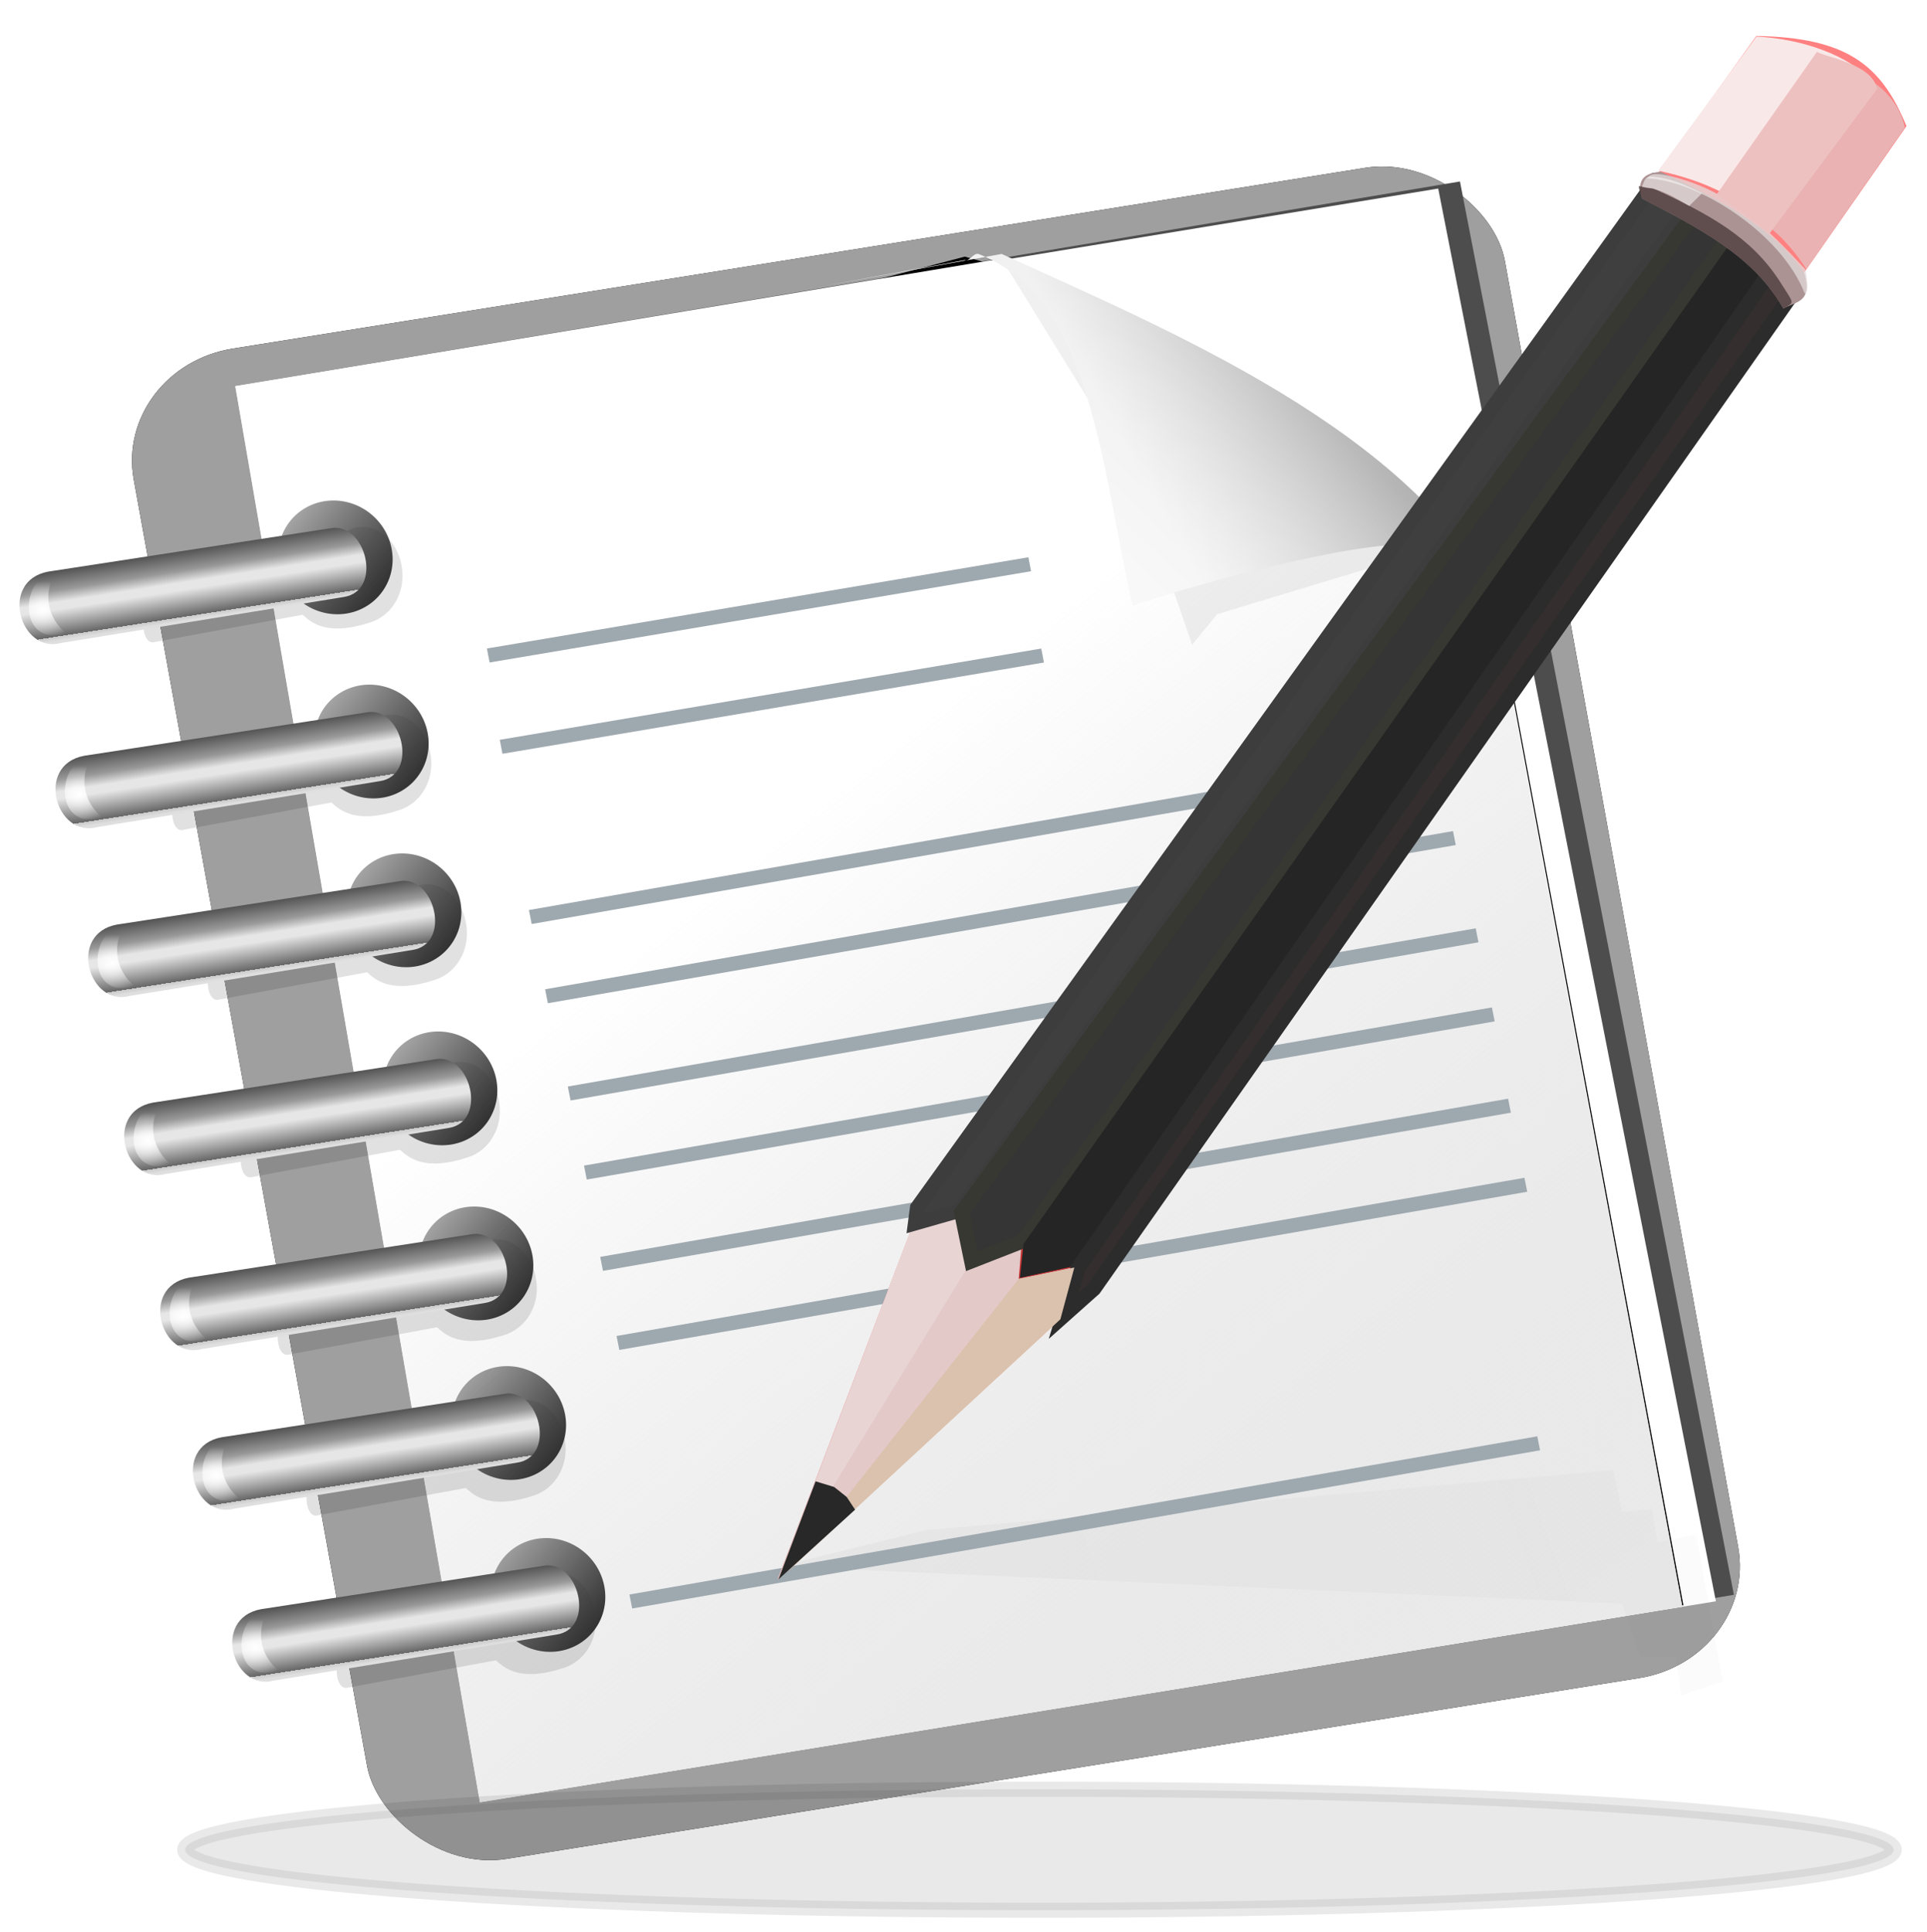 <?xml version="1.0" encoding="utf-8"?>
<svg viewBox="183.807 174.534 148.283 148.614" xmlns="http://www.w3.org/2000/svg" xmlns:xlink="http://www.w3.org/1999/xlink">
  <defs>
    <filter id="y" color-interpolation-filters="sRGB">
      <feGaussianBlur stdDeviation="1.128"/>
    </filter>
    <filter id="ab" color-interpolation-filters="sRGB">
      <feGaussianBlur stdDeviation="1.194"/>
    </filter>
    <linearGradient id="x" x1="558.81" x2="506.73" y1="-107.78" y2="-168.02" gradientUnits="userSpaceOnUse">
      <stop stop-color="#eaeaea" offset="0"/>
      <stop stop-color="#ccc" stop-opacity="0" offset="1"/>
    </linearGradient>
    <linearGradient id="w" x1="505.67" x2="589.03" y1="133.13" y2="104.95" gradientUnits="userSpaceOnUse">
      <stop stop-color="#1a1a1a" offset="0"/>
      <stop stop-color="#1a1a1a" stop-opacity="0" offset="1"/>
    </linearGradient>
    <filter id="z" color-interpolation-filters="sRGB">
      <feGaussianBlur stdDeviation="0.877"/>
    </filter>
    <filter id="a" color-interpolation-filters="sRGB">
      <feGaussianBlur stdDeviation="0.068"/>
    </filter>
    <linearGradient id="d" x1="372.26" x2="363.82" y1="108.53" y2="99.779" gradientUnits="userSpaceOnUse">
      <stop stop-color="#333" offset="0"/>
      <stop stop-color="#333" stop-opacity="0" offset="1"/>
    </linearGradient>
    <linearGradient id="v" x1="466.55" x2="466.57" y1="-182.75" y2="-187.66" gradientTransform="matrix(.986 -.168 .168 .986 32.074 83.104)" gradientUnits="userSpaceOnUse" xlink:href="#c"/>
    <linearGradient id="c">
      <stop stop-color="#dfdfdf" offset="0"/>
      <stop stop-color="#cacaca" offset="0.062"/>
      <stop stop-color="#666" offset="0.062"/>
      <stop stop-color="#e6e6e6" offset="0.445"/>
      <stop stop-color="#e6e6e6" offset="0.55"/>
      <stop stop-color="#999" offset="0.717"/>
      <stop stop-color="#535353" offset="1"/>
    </linearGradient>
    <radialGradient id="m" cx="454.42" cy="67.896" r="1.291" gradientTransform="matrix(1.857 -.063 .054 1.572 -392.86 -9.986)" gradientUnits="userSpaceOnUse" xlink:href="#b"/>
    <linearGradient id="b">
      <stop stop-color="#fff" offset="0"/>
      <stop stop-color="#fff" stop-opacity="0" offset="1"/>
    </linearGradient>
    <filter id="e" color-interpolation-filters="sRGB">
      <feGaussianBlur stdDeviation="0.017"/>
    </filter>
    <linearGradient id="u" x1="466.55" x2="466.57" y1="-182.75" y2="-187.66" gradientTransform="matrix(.986 -.168 .168 .986 34.452 96.077)" gradientUnits="userSpaceOnUse" xlink:href="#c"/>
    <radialGradient id="l" cx="454.42" cy="67.896" r="1.291" gradientTransform="matrix(1.857 -.063 .054 1.572 -392.08 -241.54)" gradientUnits="userSpaceOnUse" xlink:href="#b"/>
    <linearGradient id="t" x1="466.55" x2="466.57" y1="-182.75" y2="-187.66" gradientTransform="matrix(.986 -.168 .168 .986 36.614 107.97)" gradientUnits="userSpaceOnUse" xlink:href="#c"/>
    <radialGradient id="k" cx="454.42" cy="67.896" r="1.291" gradientTransform="matrix(1.857 -.063 .054 1.572 -389.91 -229.65)" gradientUnits="userSpaceOnUse" xlink:href="#b"/>
    <linearGradient id="s" x1="466.55" x2="466.57" y1="-182.75" y2="-187.66" gradientTransform="matrix(.986 -.168 .168 .986 38.993 120.51)" gradientUnits="userSpaceOnUse" xlink:href="#c"/>
    <radialGradient id="j" cx="454.42" cy="67.896" r="1.291" gradientTransform="matrix(1.857 -.063 .054 1.572 -387.54 -217.11)" gradientUnits="userSpaceOnUse" xlink:href="#b"/>
    <linearGradient id="r" x1="466.55" x2="466.57" y1="-182.75" y2="-187.66" gradientTransform="matrix(.986 -.168 .168 .986 41.371 132.83)" gradientUnits="userSpaceOnUse" xlink:href="#c"/>
    <radialGradient id="i" cx="454.42" cy="67.896" r="1.291" gradientTransform="matrix(1.857 -.063 .054 1.572 -385.16 -204.79)" gradientUnits="userSpaceOnUse" xlink:href="#b"/>
    <linearGradient id="q" x1="466.55" x2="466.57" y1="-182.75" y2="-187.66" gradientTransform="matrix(.986 -.168 .168 .986 43.533 144.08)" gradientUnits="userSpaceOnUse" xlink:href="#c"/>
    <radialGradient id="h" cx="454.42" cy="67.896" r="1.291" gradientTransform="matrix(1.857 -.063 .054 1.572 -382.99 -193.54)" gradientUnits="userSpaceOnUse" xlink:href="#b"/>
    <linearGradient id="p" x1="466.55" x2="466.57" y1="-182.75" y2="-187.66" gradientTransform="matrix(.986 -.168 .168 .986 46.128 156.19)" gradientUnits="userSpaceOnUse" xlink:href="#c"/>
    <radialGradient id="g" cx="454.42" cy="67.896" r="1.291" gradientTransform="matrix(1.857 -.063 .054 1.572 -380.4 -181.44)" gradientUnits="userSpaceOnUse" xlink:href="#b"/>
    <filter id="aa" color-interpolation-filters="sRGB">
      <feGaussianBlur stdDeviation="1.046"/>
    </filter>
    <linearGradient id="o" x1="551.46" x2="530.44" y1="-191.49" y2="-184.59" gradientTransform="matrix(.986 -.168 .168 .986 32.281 82.965)" gradientUnits="userSpaceOnUse">
      <stop stop-color="#999" offset="0"/>
      <stop stop-color="#ececec" offset="1"/>
    </linearGradient>
    <linearGradient id="n" x1="529.98" x2="543.48" y1="-175.84" y2="-185.35" gradientTransform="matrix(.986 -.168 .168 .986 32.281 82.965)" gradientUnits="userSpaceOnUse">
      <stop stop-color="#fff" offset="0"/>
      <stop stop-color="#fff" stop-opacity="0" offset="1"/>
    </linearGradient>
    <filter id="f" color-interpolation-filters="sRGB">
      <feGaussianBlur stdDeviation="0.037"/>
    </filter>
    <filter id="ac" color-interpolation-filters="sRGB">
      <feGaussianBlur stdDeviation="0.012"/>
    </filter>
    <filter id="ad" x="-.026" y="-.342" width="1.052" height="1.684" color-interpolation-filters="sRGB">
      <feGaussianBlur stdDeviation="1.14"/>
    </filter>
  </defs>
  <g transform="matrix(0.564, 0, 0, 0.529, 185.275, 177.31)" style="">
    <g transform="translate(-211.47 -381.09)">
      <g transform="matrix(2.199 0 0 2.199 -787.09 842.42)">
        <g transform="matrix(.939 0 0 .939 31.257 -4.34)">
          <rect transform="rotate(-9.657)" x="482.86" y="-116.09" width="91.898" height="107.9" rx="8" fill-rule="evenodd" filter="url(#y)"/>
          <rect transform="rotate(-9.657)" x="482.86" y="-116.09" width="91.898" height="107.9" rx="8" fill-rule="evenodd" style="fill: rgb(159, 159, 159);"/>
          <path d="m480.76-94.4 82.857-14.61-18.101-99.547-80.924 14.412z" fill="#4d4d4d"/>
          <path d="m480.76-94.4 81.667-14.154-18.347-99.505-79.487 13.914z" fill="#fff"/>
          <g transform="matrix(.986 -.168 .167 .98 32.189 82.424)" filter="url(#ab)">
            <path d="m471.87-99.622 80.634-0.254-0.321-72.098c-1.051-7.997-12.408-3.525-23.075-5.325-1.395-2.45 2.342-22.295-5.769-23.723l-50.676 0.357z"/>
            <path d="m512.16-201.09 12-0.25c9.988 7.161 24.657 16.814 28.25 29.75-0.822-3.618-2.327-3.101-4.25-4.75-5.939-1.552-12.123-1-19-1-0.421-9.464 0.376-19.953-6.5-24.25-0.333-0.167-0.667-0.333-1-0.5"/>
          </g>
          <path d="m480.76-94.4 79.449-13.776-12.41-71.022c-2.378-7.708-12.824-1.394-23.641-1.379-1.787-2.182-1.431-22.372-9.667-22.42l-49.898 8.853z" fill="#fff"/>
          <path d="m480.76-94.4 79.449-13.776-12.41-71.022c-2.378-7.708-12.824-1.394-23.641-1.379-1.787-2.182-1.431-22.372-9.667-22.42l-49.898 8.853z" fill="url(#x)"/>
          <path transform="translate(-1.594 -244.53)" d="m502.14 133.52 55.683 2.617 1.174 3.718h2.348l0.391 2.74 2.74-0.978-1.761-10.372-2.544 0.587-0.391-2.348-1.957 0.196-0.587-2.935-45.382 4.221z" fill="url(#w)" filter="url(#z)" opacity=".19"/>
          <path transform="matrix(.88 0 0 .852 53.916 -29.025)" d="m476.41-182.16c-0.192-0.013-0.397-0.01-0.594 0.031-1.032 0.218-1.844 1.17-2.188 2.406l-11.875 2.531c-2.501 0.65-2.338 5.005-1.093 4.543l11.078-2.249c0.612 0.6 1.783 1.842 5.14 0.612 1.511-0.553 2.609-2.37 2.312-4.531-0.26-1.891-1.435-3.252-2.781-3.344z" fill-rule="evenodd" filter="url(#a)" opacity=".342"/>
          <path transform="matrix(.88 0 0 .852 55.818 -15.801)" d="m476.41-182.16c-0.192-0.013-0.397-0.01-0.594 0.031-1.032 0.218-1.844 1.17-2.188 2.406l-11.875 2.531c-2.501 0.65-2.338 5.005-1.093 4.543l11.078-2.249c0.612 0.6 1.783 1.842 5.14 0.612 1.511-0.553 2.609-2.37 2.312-4.531-0.26-1.891-1.435-3.252-2.781-3.344z" fill-rule="evenodd" filter="url(#a)" opacity=".342"/>
          <path transform="matrix(.88 0 0 .852 58.173 -3.844)" d="m476.41-182.16c-0.192-0.013-0.397-0.01-0.594 0.031-1.032 0.218-1.844 1.17-2.188 2.406l-11.875 2.531c-2.501 0.65-2.338 5.005-1.093 4.543l11.078-2.249c0.612 0.6 1.783 1.842 5.14 0.612 1.511-0.553 2.609-2.37 2.312-4.531-0.26-1.891-1.435-3.252-2.781-3.344z" fill-rule="evenodd" filter="url(#a)" opacity=".342"/>
          <path transform="matrix(.88 0 0 .852 60.347 8.656)" d="m476.41-182.16c-0.192-0.013-0.397-0.01-0.594 0.031-1.032 0.218-1.844 1.17-2.188 2.406l-11.875 2.531c-2.501 0.65-2.338 5.005-1.093 4.543l11.078-2.249c0.612 0.6 1.783 1.842 5.14 0.612 1.511-0.553 2.609-2.37 2.312-4.531-0.26-1.891-1.435-3.252-2.781-3.344z" fill-rule="evenodd" filter="url(#a)" opacity=".342"/>
          <path transform="matrix(.88 0 0 .852 62.793 21.157)" d="m476.41-182.16c-0.192-0.013-0.397-0.01-0.594 0.031-1.032 0.218-1.844 1.17-2.188 2.406l-11.875 2.531c-2.501 0.65-2.338 5.005-1.093 4.543l11.078-2.249c0.612 0.6 1.783 1.842 5.14 0.612 1.511-0.553 2.609-2.37 2.312-4.531-0.26-1.891-1.435-3.252-2.781-3.344z" fill-rule="evenodd" filter="url(#a)" opacity=".342"/>
          <path transform="matrix(.88 0 0 .852 64.695 32.479)" d="m476.41-182.16c-0.192-0.013-0.397-0.01-0.594 0.031-1.032 0.218-1.844 1.17-2.188 2.406l-11.875 2.531c-2.501 0.65-2.338 5.005-1.093 4.543l11.078-2.249c0.612 0.6 1.783 1.842 5.14 0.612 1.511-0.553 2.609-2.37 2.312-4.531-0.26-1.891-1.435-3.252-2.781-3.344z" fill-rule="evenodd" filter="url(#a)" opacity=".342"/>
          <path transform="matrix(.88 0 0 .852 66.688 44.617)" d="m476.41-182.16c-0.192-0.013-0.397-0.01-0.594 0.031-1.032 0.218-1.844 1.17-2.188 2.406l-11.875 2.531c-2.501 0.65-2.338 5.005-1.093 4.543l11.078-2.249c0.612 0.6 1.783 1.842 5.14 0.612 1.511-0.553 2.609-2.37 2.312-4.531-0.26-1.891-1.435-3.252-2.781-3.344z" fill-rule="evenodd" filter="url(#a)" opacity=".342"/>
          <g transform="translate(-1.171 -1.952)">
            <path transform="matrix(1.15 -.188 .196 1.105 25.72 -227.34)" d="m373.61 105.74a3.229 3.584 0 1 1 -6.458 0 3.229 3.584 0 1 1 6.458 0z" fill="url(#d)" fill-rule="evenodd" filter="url(#a)"/>
            <path d="m454.25-174.1 18.68-3.239c2.631-0.428 1.454-5.333-0.883-4.838l-18.652 3.054c-3.266 0.658-1.846 5.813 0.855 5.023z" fill="url(#v)"/>
            <path transform="translate(-1.594 -244.53)" d="m454.35 66.052c-0.895 0.962-0.973 3.403 0.623 3.805 0.746 0.042 0.704-0.039 1.245-0.069-1.331-1.183-1.454-2.766-0.899-4.013-0.433-0.112-0.569 0.232-0.969 0.277z" fill="url(#m)" filter="url(#e)"/>
            <path transform="matrix(1.15 -.188 .196 1.105 28.099 -214.37)" d="m373.61 105.74a3.229 3.584 0 1 1 -6.458 0 3.229 3.584 0 1 1 6.458 0z" fill="url(#d)" fill-rule="evenodd" filter="url(#a)"/>
            <path d="m456.63-161.13 18.68-3.239c2.631-0.428 1.454-5.333-0.883-4.838l-18.652 3.054c-3.266 0.658-1.846 5.813 0.855 5.023z" fill="url(#u)"/>
            <path d="m455.14-165.51c-0.895 0.962-0.973 3.403 0.623 3.805 0.746 0.042 0.704-0.039 1.245-0.069-1.331-1.183-1.454-2.766-0.899-4.013-0.433-0.112-0.569 0.232-0.969 0.277z" fill="url(#l)" filter="url(#e)"/>
            <path transform="matrix(1.15 -.188 .196 1.105 30.261 -202.48)" d="m373.61 105.74a3.229 3.584 0 1 1 -6.458 0 3.229 3.584 0 1 1 6.458 0z" fill="url(#d)" fill-rule="evenodd" filter="url(#a)"/>
            <path d="m458.79-149.24 18.68-3.239c2.631-0.428 1.454-5.333-0.883-4.838l-18.652 3.054c-3.266 0.658-1.846 5.813 0.855 5.023z" fill="url(#t)"/>
            <path d="m457.3-153.61c-0.895 0.962-0.973 3.403 0.623 3.805 0.746 0.042 0.704-0.039 1.245-0.069-1.331-1.183-1.454-2.766-0.899-4.013-0.433-0.112-0.569 0.232-0.969 0.277z" fill="url(#k)" filter="url(#e)"/>
            <path transform="matrix(1.15 -.188 .196 1.105 32.639 -189.94)" d="m373.61 105.74a3.229 3.584 0 1 1 -6.458 0 3.229 3.584 0 1 1 6.458 0z" fill="url(#d)" fill-rule="evenodd" filter="url(#a)"/>
            <path d="m461.17-136.7 18.68-3.239c2.631-0.428 1.454-5.333-0.883-4.838l-18.652 3.054c-3.266 0.658-1.846 5.813 0.855 5.023z" fill="url(#s)"/>
            <path d="m459.68-141.07c-0.895 0.962-0.973 3.403 0.623 3.805 0.746 0.042 0.704-0.039 1.245-0.069-1.331-1.183-1.454-2.766-0.899-4.013-0.433-0.112-0.569 0.232-0.969 0.277z" fill="url(#j)" filter="url(#e)"/>
            <path transform="matrix(1.15 -.188 .196 1.105 35.018 -177.61)" d="m373.61 105.74a3.229 3.584 0 1 1 -6.458 0 3.229 3.584 0 1 1 6.458 0z" fill="url(#d)" fill-rule="evenodd" filter="url(#a)"/>
            <path d="m463.55-124.37 18.68-3.239c2.631-0.428 1.454-5.333-0.883-4.838l-18.652 3.054c-3.266 0.658-1.846 5.813 0.855 5.023z" fill="url(#r)"/>
            <path d="m462.06-128.75c-0.895 0.962-0.973 3.403 0.623 3.805 0.746 0.042 0.704-0.039 1.245-0.069-1.331-1.183-1.454-2.766-0.899-4.013-0.433-0.112-0.569 0.232-0.969 0.277z" fill="url(#i)" filter="url(#e)"/>
            <path transform="matrix(1.15 -.188 .196 1.105 37.18 -166.37)" d="m373.61 105.74a3.229 3.584 0 1 1 -6.458 0 3.229 3.584 0 1 1 6.458 0z" fill="url(#d)" fill-rule="evenodd" filter="url(#a)"/>
            <path d="m465.71-113.13 18.68-3.239c2.631-0.428 1.454-5.333-0.883-4.838l-18.652 3.054c-3.266 0.658-1.846 5.813 0.855 5.023z" fill="url(#q)"/>
            <path d="m464.22-117.51c-0.895 0.962-0.973 3.403 0.623 3.805 0.746 0.042 0.704-0.039 1.245-0.069-1.331-1.183-1.454-2.766-0.899-4.013-0.433-0.112-0.569 0.232-0.969 0.277z" fill="url(#h)" filter="url(#e)"/>
            <path transform="matrix(1.15 -.188 .196 1.105 39.774 -154.26)" d="m373.61 105.74a3.229 3.584 0 1 1 -6.458 0 3.229 3.584 0 1 1 6.458 0z" fill="url(#d)" fill-rule="evenodd" filter="url(#a)"/>
            <path d="m468.31-101.02 18.68-3.239c2.631-0.428 1.454-5.333-0.883-4.838l-18.652 3.054c-3.266 0.658-1.846 5.813 0.855 5.023z" fill="url(#p)"/>
            <path d="m466.81-105.4c-0.895 0.962-0.973 3.403 0.623 3.805 0.746 0.042 0.704-0.039 1.245-0.069-1.331-1.183-1.454-2.766-0.899-4.013-0.433-0.112-0.569 0.232-0.969 0.277z" fill="url(#g)" filter="url(#e)"/>
          </g>
          <path d="m481.31-175.17 35.778-6.427" fill="none" stroke="#9ea8af" stroke-width="1px"/>
          <path d="m482.16-168.74 35.778-6.427" fill="none" stroke="#9ea8af" stroke-width="1px"/>
          <path d="m484.09-156.75 59.988-11.141" fill="none" stroke="#9ea8af" stroke-width="1px"/>
          <path d="m485.16-151.17 59.988-11.141" fill="none" stroke="#9ea8af" stroke-width="1px"/>
          <path d="m486.66-144.32 59.988-11.141" fill="none" stroke="#9ea8af" stroke-width="1px"/>
          <path d="m487.73-138.75 59.988-11.141" fill="none" stroke="#9ea8af" stroke-width="1px"/>
          <path d="m488.8-132.32 59.988-11.141" fill="none" stroke="#9ea8af" stroke-width="1px"/>
          <path d="m489.88-126.75 59.988-11.141" fill="none" stroke="#9ea8af" stroke-width="1px"/>
          <path d="m490.73-108.54 59.988-11.141" fill="none" stroke="#9ea8af" stroke-width="1px"/>
          <path transform="matrix(.986 -.168 .168 .986 -10.309 -157.83)" d="m553.36 72.529-0.614-2.148-4.604-1.535-12.737 1.841-1.995 1.841-1.841-12.737-5.985-16.113 9.054 7.519 14.271 13.504z" fill="#333" filter="url(#aa)" opacity=".27"/>
          <path d="m503.45-201.19 11.788-2.259c11.047 5.384 27.128 12.44 32.84 24.59-1.417-3.429-2.814-2.667-4.987-3.97-2.912-0.923-14.965 2.622-19.195 4.12-2.002-9.259-2.68-21.651-10.18-24.734-0.357-0.108-0.584 0.54-0.941 0.431" fill="url(#o)"/>
          <path d="m503.45-201.19 11.788-2.259c11.047 5.384 27.128 12.44 32.84 24.59-1.417-3.429-2.814-2.667-4.987-3.97-2.912-0.923-14.965 2.622-19.195 4.12-2.002-9.259-2.68-21.651-10.18-24.734-0.357-0.108-0.584 0.54-0.941 0.431" fill="url(#n)" opacity=".637"/>
          <g transform="translate(-72.05 -39.931)">
            <path d="m582-96.744 55.151-82.131c6.002 0.109 8.263 2.059 9.919 6.348l-53.564 81.734-21.029 20.632z" fill="#ff8080"/>
            <path d="m582-96.744 48.964-72.127c6.558 12.562 7.21 2.059 8.866 6.348l-46.324 71.73-21.029 20.632z" style="fill: rgb(228, 201, 201);"/>
            <path d="m591.15-88.464 0.888-3.67-3.629 0.814 0.179-2.347-3.398 1.359-3.73-2.885 0.146-1.153 48.803-72.212 9.126 7.935-46.138 69.905z" fill="#c83737"/>
            <path d="m572.83-70.967 12.33-21.412-0.704-3.481-3.051 0.765z" style="fill: rgb(233, 212, 212);"/>
            <path d="m584.49-96.131 48.39-71.001-2.445-1.438-48.707 72.206-0.139 1.116z" style="stroke: rgb(61, 61, 61); fill: rgb(63, 63, 63);"/>
            <path d="m588.72-93.999 46.6-70.688-2.445-1.438-48.236 70.118 0.664 3.431z" style="fill: rgb(53, 53, 53); stroke: rgb(54, 56, 49);"/>
            <path d="m592.23-92.263 45.678-70.123-2.301-2.157-46.878 70.748-0.243 2.39z" style="fill: rgb(37, 37, 37);"/>
            <path d="m593.36-90.612 46.134-70.049-1.438-1.582-45.727 70.173-0.952 3.342z" style="fill: rgb(53, 46, 46); stroke: rgb(44, 44, 44);"/>
            <path d="m573.11-70.679 18.053-17.807 0.923-3.645-3.676 0.795z" style="fill: rgb(219, 194, 174);"/>
            <path d="m574.99-77.072 1.228 0.399 0.829 0.706 0.552 0.89-5.064 4.911z" style="fill: rgb(40, 40, 40);"/>
            <path d="m629.59-167.43c3.641 2.019 7.405 4.044 9.346 7.763 0.723-0.499 1.95-0.368 1.402-2.455-1.931-3.203-5.851-5.37-9.511-7.191-0.948 0.092-1.646 0.434-1.237 1.882z" fill="#ac9393"/>
            <path d="m629.59-167.43c3.641 2.019 7.405 4.044 9.346 7.763 0.723-0.499 0.795-0.197-0.224-1.899-1.931-3.203-4.739-4.771-8.399-6.592-0.948 0.092-1.132-0.721-0.724 0.727z" fill="#483737" filter="url(#f)" opacity=".867"/>
            <path transform="matrix(-.253 -.967 -.967 .253 552.47 37.38)" d="m169.5-135.22c4.546 0.411 9.573 4.891 10.48 8.041 0.052-0.191 0.566-0.225-0.452-1.927-1.931-3.203-4.739-4.771-8.399-6.592-0.948 0.092-1.682 0.219-1.63 0.478z" fill="#e3dbdb" filter="url(#f)" opacity=".867"/>
            <path d="m630.66-169.38 6.502-9.454c3.102 0.174 6.093 1.356 7.571 3.08l-7.4 10.052c-1.674-2.721-6.673-3.679-6.673-3.679z" fill="#f9e8e8"/>
            <path d="m632.71-166.9 0.856-0.898c-0.796-0.435-2.066-1.105-3.358-1.173-0.456-0.057-0.479 0.452-0.627 0.715 1.317 0.165 2.118 0.724 3.13 1.356z" fill="#fff" filter="url(#ac)" opacity=".704"/>
            <path d="m637.38-165.83 7.357-9.881c0.621 0.387 1.901 1.527 2.224 3.294l-6.502 9.967c-1.674-2.721-3.08-3.379-3.08-3.379z" fill="#eab2b2"/>
            <path d="m634.53-167.72 6.621-10.033c0.621 0.387 3.654 0.842 3.977 2.609l-7.104 10.184c-1.674-1.395-3.494-2.761-3.494-2.761z" fill="#eec1c1"/>
          </g>
        </g>
        <path transform="translate(-1.594 -244.53)" d="m572 154.69a53 4 0 1 1 -106 0 53 4 0 1 1 106 0z" fill-rule="evenodd" filter="url(#ad)" opacity=".296" stroke="#000" stroke-width="1px"/>
      </g>
    </g>
  </g>
</svg>